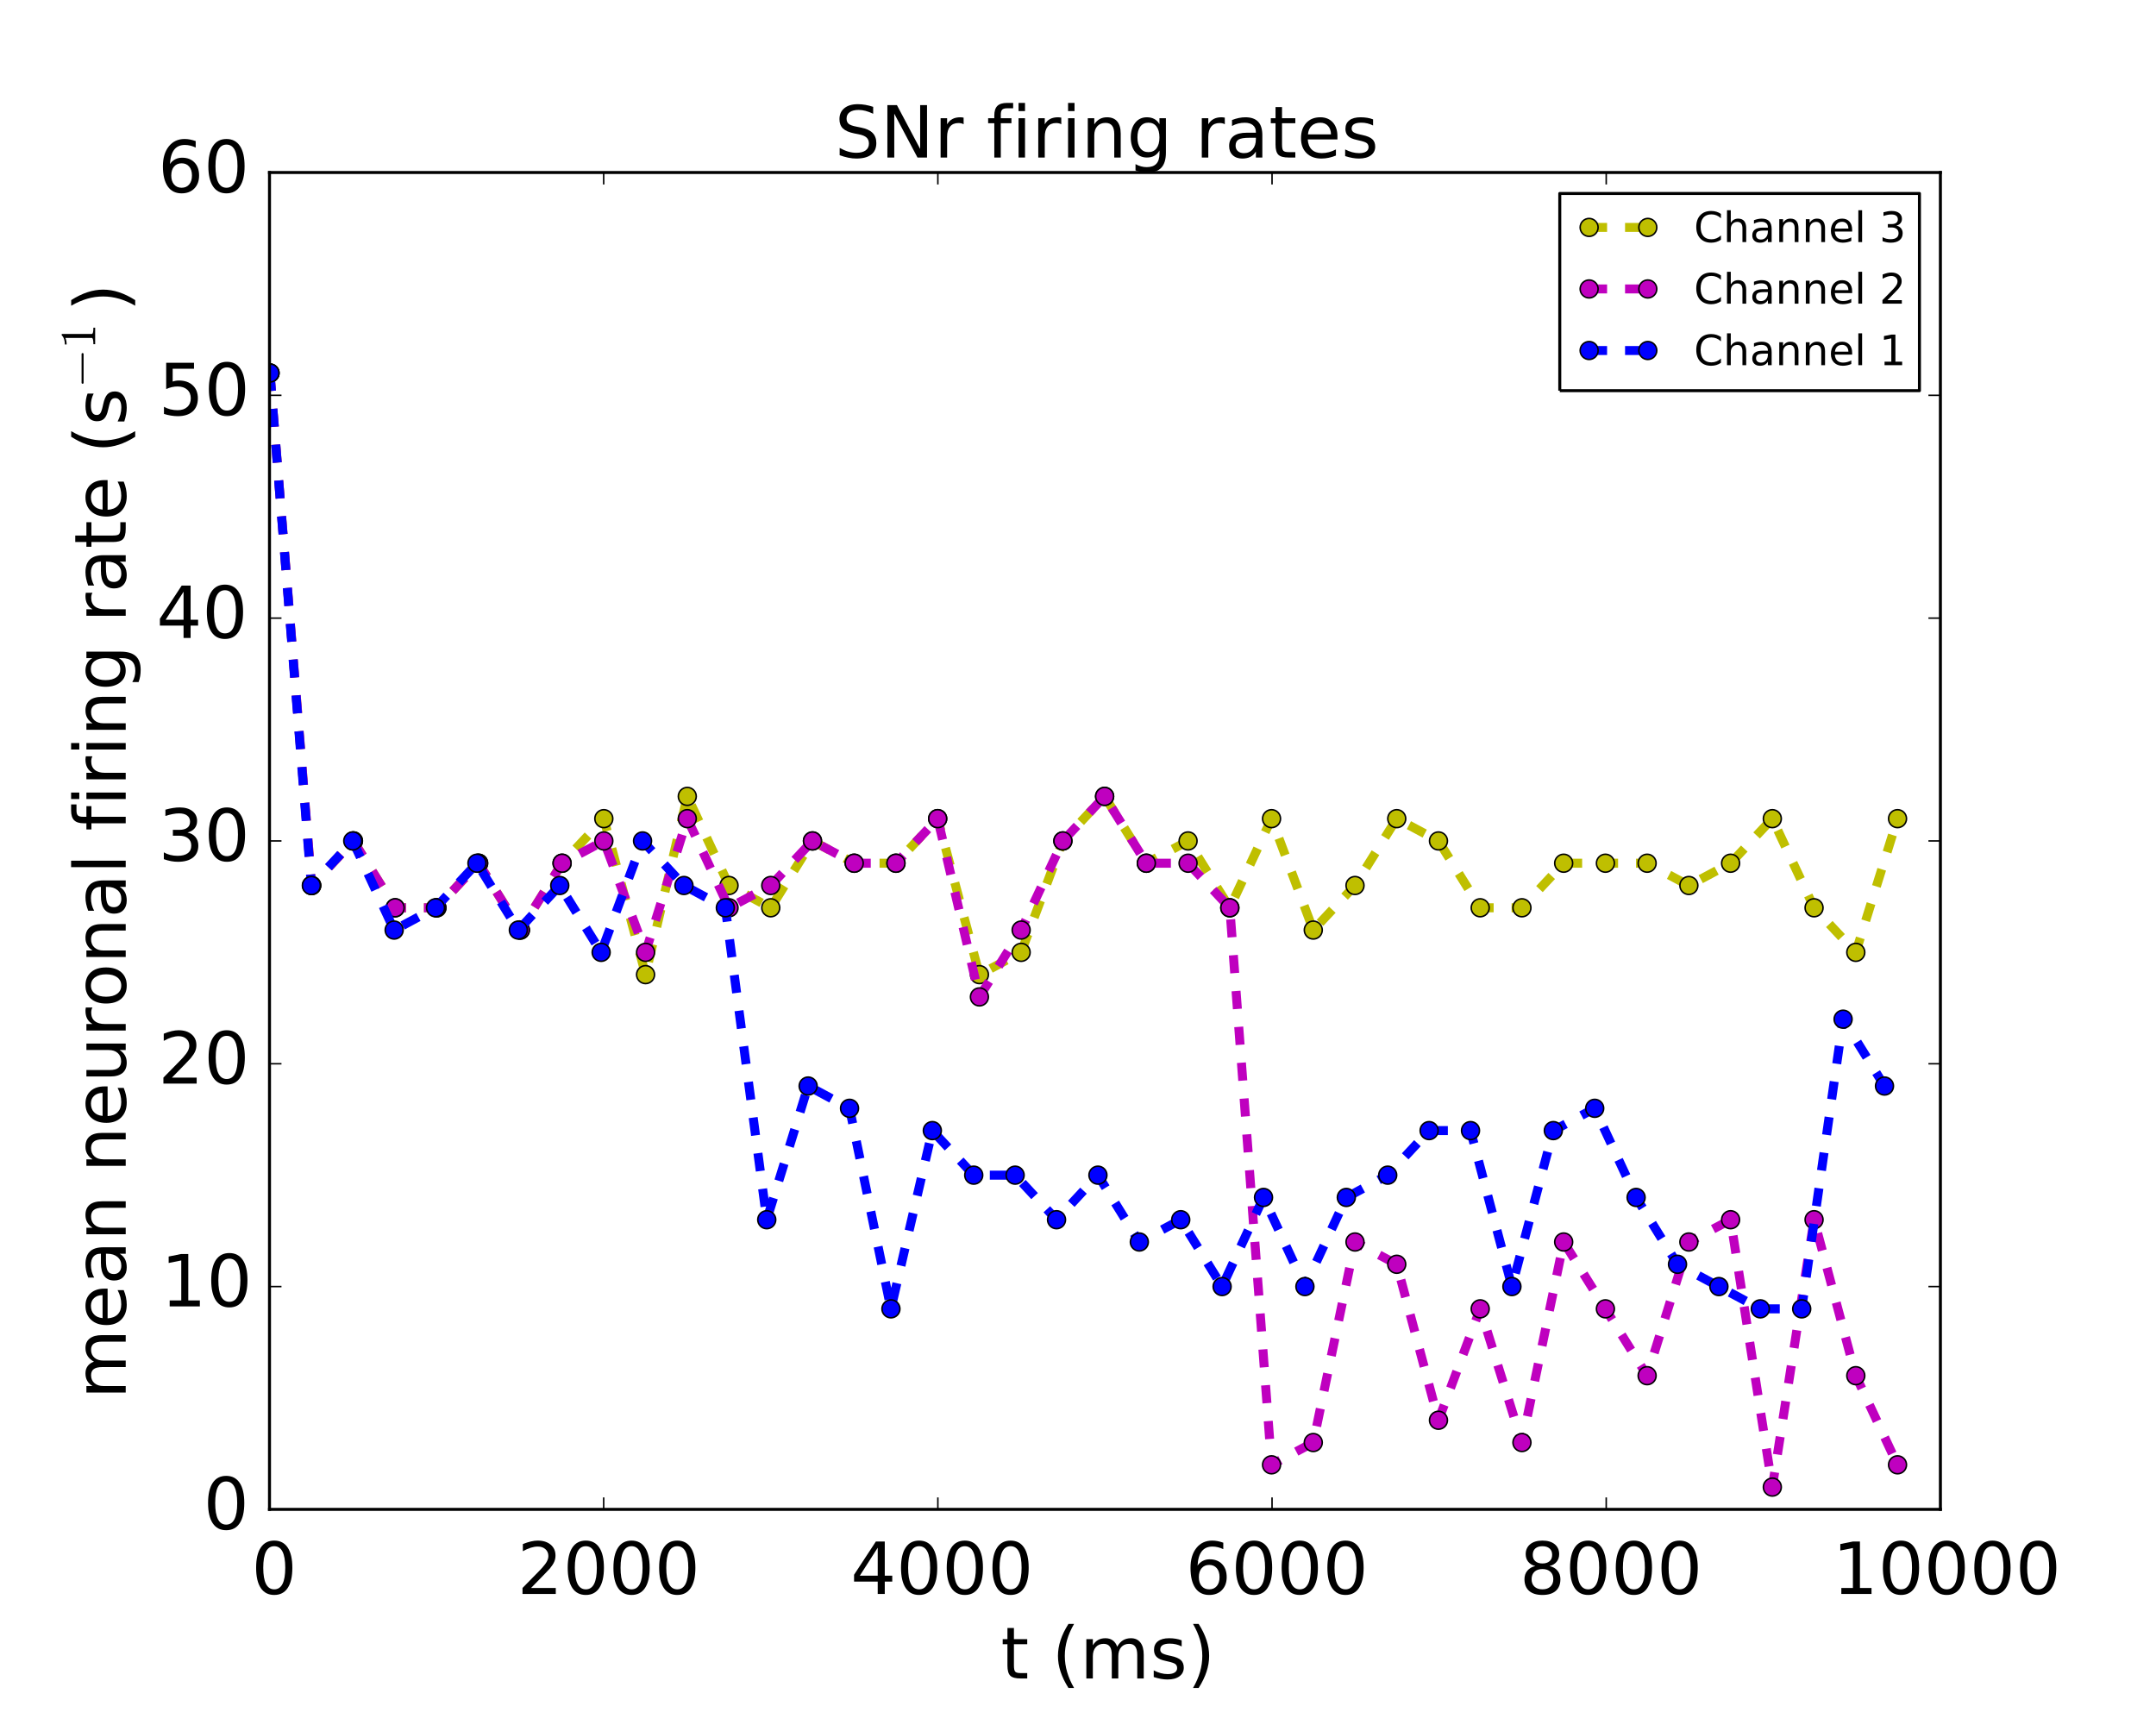 <?xml version="1.0" encoding="utf-8" standalone="no"?>
<!DOCTYPE svg PUBLIC "-//W3C//DTD SVG 1.1//EN"
  "http://www.w3.org/Graphics/SVG/1.1/DTD/svg11.dtd">
<!-- Created with matplotlib (http://matplotlib.org/) -->
<svg height="576pt" version="1.1" viewBox="0 0 720 576" width="720pt" xmlns="http://www.w3.org/2000/svg" xmlns:xlink="http://www.w3.org/1999/xlink">
 <defs>
  <style type="text/css">
*{stroke-linecap:butt;stroke-linejoin:round;}
  </style>
 </defs>
 <g id="figure_1">
  <g id="patch_1">
   <path d="
M0 576
L720 576
L720 0
L0 0
z
" style="fill:#ffffff;"/>
  </g>
  <g id="axes_1">
   <g id="patch_2">
    <path d="
M90 504
L648 504
L648 57.6
L90 57.6
L90 504" style="fill:none;"/>
   </g>
   <g id="line2d_1">
    <path clip-path="url(#p337f83845a)" d="
M90.156 124.56
L104.093 295.68
L118.029 280.8
L131.966 303.12
L145.903 303.12
L159.839 288.24
L173.776 310.56
L187.712 288.24
L201.649 273.36
L215.586 325.44
L229.522 265.92
L243.459 295.68
L257.396 303.12
L271.332 280.8
L285.269 288.24
L299.205 288.24
L313.142 273.36
L327.079 325.44
L341.015 318
L354.952 280.8
L368.888 265.92
L382.825 288.24
L396.762 280.8
L410.698 303.12
L424.635 273.36
L438.571 310.56
L452.508 295.68
L466.445 273.36
L480.381 280.8
L494.318 303.12
L508.254 303.12
L522.191 288.24
L536.128 288.24
L550.064 288.24
L564.001 295.68
L577.938 288.24
L591.874 273.36
L605.811 303.12
L619.747 318
L633.684 273.36" style="fill:none;stroke:#bfbf00;stroke-dasharray:6,6;stroke-dashoffset:0.0;stroke-width:3;"/>
    <defs>
     <path d="
M0 3
C0.796 3 1.559 2.684 2.121 2.121
C2.684 1.559 3 0.796 3 0
C3 -0.796 2.684 -1.559 2.121 -2.121
C1.559 -2.684 0.796 -3 0 -3
C-0.796 -3 -1.559 -2.684 -2.121 -2.121
C-2.684 -1.559 -3 -0.796 -3 0
C-3 0.796 -2.684 1.559 -2.121 2.121
C-1.559 2.684 -0.796 3 0 3
z
" id="m55fa9e03f3" style="stroke:#000000;stroke-width:0.5;"/>
    </defs>
    <g clip-path="url(#p337f83845a)">
     <use style="fill:#bfbf00;stroke:#000000;stroke-width:0.5;" x="90.156" xlink:href="#m55fa9e03f3" y="124.56"/>
     <use style="fill:#bfbf00;stroke:#000000;stroke-width:0.5;" x="104.093" xlink:href="#m55fa9e03f3" y="295.68"/>
     <use style="fill:#bfbf00;stroke:#000000;stroke-width:0.5;" x="118.029" xlink:href="#m55fa9e03f3" y="280.8"/>
     <use style="fill:#bfbf00;stroke:#000000;stroke-width:0.5;" x="131.966" xlink:href="#m55fa9e03f3" y="303.12"/>
     <use style="fill:#bfbf00;stroke:#000000;stroke-width:0.5;" x="145.903" xlink:href="#m55fa9e03f3" y="303.12"/>
     <use style="fill:#bfbf00;stroke:#000000;stroke-width:0.5;" x="159.839" xlink:href="#m55fa9e03f3" y="288.24"/>
     <use style="fill:#bfbf00;stroke:#000000;stroke-width:0.5;" x="173.776" xlink:href="#m55fa9e03f3" y="310.56"/>
     <use style="fill:#bfbf00;stroke:#000000;stroke-width:0.5;" x="187.712" xlink:href="#m55fa9e03f3" y="288.24"/>
     <use style="fill:#bfbf00;stroke:#000000;stroke-width:0.5;" x="201.649" xlink:href="#m55fa9e03f3" y="273.36"/>
     <use style="fill:#bfbf00;stroke:#000000;stroke-width:0.5;" x="215.586" xlink:href="#m55fa9e03f3" y="325.44"/>
     <use style="fill:#bfbf00;stroke:#000000;stroke-width:0.5;" x="229.522" xlink:href="#m55fa9e03f3" y="265.92"/>
     <use style="fill:#bfbf00;stroke:#000000;stroke-width:0.5;" x="243.459" xlink:href="#m55fa9e03f3" y="295.68"/>
     <use style="fill:#bfbf00;stroke:#000000;stroke-width:0.5;" x="257.396" xlink:href="#m55fa9e03f3" y="303.12"/>
     <use style="fill:#bfbf00;stroke:#000000;stroke-width:0.5;" x="271.332" xlink:href="#m55fa9e03f3" y="280.8"/>
     <use style="fill:#bfbf00;stroke:#000000;stroke-width:0.5;" x="285.269" xlink:href="#m55fa9e03f3" y="288.24"/>
     <use style="fill:#bfbf00;stroke:#000000;stroke-width:0.5;" x="299.205" xlink:href="#m55fa9e03f3" y="288.24"/>
     <use style="fill:#bfbf00;stroke:#000000;stroke-width:0.5;" x="313.142" xlink:href="#m55fa9e03f3" y="273.36"/>
     <use style="fill:#bfbf00;stroke:#000000;stroke-width:0.5;" x="327.079" xlink:href="#m55fa9e03f3" y="325.44"/>
     <use style="fill:#bfbf00;stroke:#000000;stroke-width:0.5;" x="341.015" xlink:href="#m55fa9e03f3" y="318.0"/>
     <use style="fill:#bfbf00;stroke:#000000;stroke-width:0.5;" x="354.952" xlink:href="#m55fa9e03f3" y="280.8"/>
     <use style="fill:#bfbf00;stroke:#000000;stroke-width:0.5;" x="368.888" xlink:href="#m55fa9e03f3" y="265.92"/>
     <use style="fill:#bfbf00;stroke:#000000;stroke-width:0.5;" x="382.825" xlink:href="#m55fa9e03f3" y="288.24"/>
     <use style="fill:#bfbf00;stroke:#000000;stroke-width:0.5;" x="396.762" xlink:href="#m55fa9e03f3" y="280.8"/>
     <use style="fill:#bfbf00;stroke:#000000;stroke-width:0.5;" x="410.698" xlink:href="#m55fa9e03f3" y="303.12"/>
     <use style="fill:#bfbf00;stroke:#000000;stroke-width:0.5;" x="424.635" xlink:href="#m55fa9e03f3" y="273.36"/>
     <use style="fill:#bfbf00;stroke:#000000;stroke-width:0.5;" x="438.571" xlink:href="#m55fa9e03f3" y="310.56"/>
     <use style="fill:#bfbf00;stroke:#000000;stroke-width:0.5;" x="452.508" xlink:href="#m55fa9e03f3" y="295.68"/>
     <use style="fill:#bfbf00;stroke:#000000;stroke-width:0.5;" x="466.445" xlink:href="#m55fa9e03f3" y="273.36"/>
     <use style="fill:#bfbf00;stroke:#000000;stroke-width:0.5;" x="480.381" xlink:href="#m55fa9e03f3" y="280.8"/>
     <use style="fill:#bfbf00;stroke:#000000;stroke-width:0.5;" x="494.318" xlink:href="#m55fa9e03f3" y="303.12"/>
     <use style="fill:#bfbf00;stroke:#000000;stroke-width:0.5;" x="508.254" xlink:href="#m55fa9e03f3" y="303.12"/>
     <use style="fill:#bfbf00;stroke:#000000;stroke-width:0.5;" x="522.191" xlink:href="#m55fa9e03f3" y="288.24"/>
     <use style="fill:#bfbf00;stroke:#000000;stroke-width:0.5;" x="536.128" xlink:href="#m55fa9e03f3" y="288.24"/>
     <use style="fill:#bfbf00;stroke:#000000;stroke-width:0.5;" x="550.064" xlink:href="#m55fa9e03f3" y="288.24"/>
     <use style="fill:#bfbf00;stroke:#000000;stroke-width:0.5;" x="564.001" xlink:href="#m55fa9e03f3" y="295.68"/>
     <use style="fill:#bfbf00;stroke:#000000;stroke-width:0.5;" x="577.938" xlink:href="#m55fa9e03f3" y="288.24"/>
     <use style="fill:#bfbf00;stroke:#000000;stroke-width:0.5;" x="591.874" xlink:href="#m55fa9e03f3" y="273.36"/>
     <use style="fill:#bfbf00;stroke:#000000;stroke-width:0.5;" x="605.811" xlink:href="#m55fa9e03f3" y="303.12"/>
     <use style="fill:#bfbf00;stroke:#000000;stroke-width:0.5;" x="619.747" xlink:href="#m55fa9e03f3" y="318.0"/>
     <use style="fill:#bfbf00;stroke:#000000;stroke-width:0.5;" x="633.684" xlink:href="#m55fa9e03f3" y="273.36"/>
    </g>
   </g>
   <g id="line2d_2">
    <path clip-path="url(#p337f83845a)" d="
M90.156 124.56
L104.093 295.68
L118.029 280.8
L131.966 303.12
L145.903 303.12
L159.839 288.24
L173.776 310.56
L187.712 288.24
L201.649 280.8
L215.586 318
L229.522 273.36
L243.459 303.12
L257.396 295.68
L271.332 280.8
L285.269 288.24
L299.205 288.24
L313.142 273.36
L327.079 332.88
L341.015 310.56
L354.952 280.8
L368.888 265.92
L382.825 288.24
L396.762 288.24
L410.698 303.12
L424.635 489.12
L438.571 481.68
L452.508 414.72
L466.445 422.16
L480.381 474.24
L494.318 437.04
L508.254 481.68
L522.191 414.72
L536.128 437.04
L550.064 459.36
L564.001 414.72
L577.938 407.28
L591.874 496.56
L605.811 407.28
L619.747 459.36
L633.684 489.12" style="fill:none;stroke:#bf00bf;stroke-dasharray:6,6;stroke-dashoffset:0.0;stroke-width:3;"/>
    <defs>
     <path d="
M0 3
C0.796 3 1.559 2.684 2.121 2.121
C2.684 1.559 3 0.796 3 0
C3 -0.796 2.684 -1.559 2.121 -2.121
C1.559 -2.684 0.796 -3 0 -3
C-0.796 -3 -1.559 -2.684 -2.121 -2.121
C-2.684 -1.559 -3 -0.796 -3 0
C-3 0.796 -2.684 1.559 -2.121 2.121
C-1.559 2.684 -0.796 3 0 3
z
" id="m340e750fc5" style="stroke:#000000;stroke-width:0.5;"/>
    </defs>
    <g clip-path="url(#p337f83845a)">
     <use style="fill:#bf00bf;stroke:#000000;stroke-width:0.5;" x="90.156" xlink:href="#m340e750fc5" y="124.56"/>
     <use style="fill:#bf00bf;stroke:#000000;stroke-width:0.5;" x="104.093" xlink:href="#m340e750fc5" y="295.68"/>
     <use style="fill:#bf00bf;stroke:#000000;stroke-width:0.5;" x="118.029" xlink:href="#m340e750fc5" y="280.8"/>
     <use style="fill:#bf00bf;stroke:#000000;stroke-width:0.5;" x="131.966" xlink:href="#m340e750fc5" y="303.12"/>
     <use style="fill:#bf00bf;stroke:#000000;stroke-width:0.5;" x="145.903" xlink:href="#m340e750fc5" y="303.12"/>
     <use style="fill:#bf00bf;stroke:#000000;stroke-width:0.5;" x="159.839" xlink:href="#m340e750fc5" y="288.24"/>
     <use style="fill:#bf00bf;stroke:#000000;stroke-width:0.5;" x="173.776" xlink:href="#m340e750fc5" y="310.56"/>
     <use style="fill:#bf00bf;stroke:#000000;stroke-width:0.5;" x="187.712" xlink:href="#m340e750fc5" y="288.24"/>
     <use style="fill:#bf00bf;stroke:#000000;stroke-width:0.5;" x="201.649" xlink:href="#m340e750fc5" y="280.8"/>
     <use style="fill:#bf00bf;stroke:#000000;stroke-width:0.5;" x="215.586" xlink:href="#m340e750fc5" y="318.0"/>
     <use style="fill:#bf00bf;stroke:#000000;stroke-width:0.5;" x="229.522" xlink:href="#m340e750fc5" y="273.36"/>
     <use style="fill:#bf00bf;stroke:#000000;stroke-width:0.5;" x="243.459" xlink:href="#m340e750fc5" y="303.12"/>
     <use style="fill:#bf00bf;stroke:#000000;stroke-width:0.5;" x="257.396" xlink:href="#m340e750fc5" y="295.68"/>
     <use style="fill:#bf00bf;stroke:#000000;stroke-width:0.5;" x="271.332" xlink:href="#m340e750fc5" y="280.8"/>
     <use style="fill:#bf00bf;stroke:#000000;stroke-width:0.5;" x="285.269" xlink:href="#m340e750fc5" y="288.24"/>
     <use style="fill:#bf00bf;stroke:#000000;stroke-width:0.5;" x="299.205" xlink:href="#m340e750fc5" y="288.24"/>
     <use style="fill:#bf00bf;stroke:#000000;stroke-width:0.5;" x="313.142" xlink:href="#m340e750fc5" y="273.36"/>
     <use style="fill:#bf00bf;stroke:#000000;stroke-width:0.5;" x="327.079" xlink:href="#m340e750fc5" y="332.88"/>
     <use style="fill:#bf00bf;stroke:#000000;stroke-width:0.5;" x="341.015" xlink:href="#m340e750fc5" y="310.56"/>
     <use style="fill:#bf00bf;stroke:#000000;stroke-width:0.5;" x="354.952" xlink:href="#m340e750fc5" y="280.8"/>
     <use style="fill:#bf00bf;stroke:#000000;stroke-width:0.5;" x="368.888" xlink:href="#m340e750fc5" y="265.92"/>
     <use style="fill:#bf00bf;stroke:#000000;stroke-width:0.5;" x="382.825" xlink:href="#m340e750fc5" y="288.24"/>
     <use style="fill:#bf00bf;stroke:#000000;stroke-width:0.5;" x="396.762" xlink:href="#m340e750fc5" y="288.24"/>
     <use style="fill:#bf00bf;stroke:#000000;stroke-width:0.5;" x="410.698" xlink:href="#m340e750fc5" y="303.12"/>
     <use style="fill:#bf00bf;stroke:#000000;stroke-width:0.5;" x="424.635" xlink:href="#m340e750fc5" y="489.12"/>
     <use style="fill:#bf00bf;stroke:#000000;stroke-width:0.5;" x="438.571" xlink:href="#m340e750fc5" y="481.68"/>
     <use style="fill:#bf00bf;stroke:#000000;stroke-width:0.5;" x="452.508" xlink:href="#m340e750fc5" y="414.72"/>
     <use style="fill:#bf00bf;stroke:#000000;stroke-width:0.5;" x="466.445" xlink:href="#m340e750fc5" y="422.16"/>
     <use style="fill:#bf00bf;stroke:#000000;stroke-width:0.5;" x="480.381" xlink:href="#m340e750fc5" y="474.24"/>
     <use style="fill:#bf00bf;stroke:#000000;stroke-width:0.5;" x="494.318" xlink:href="#m340e750fc5" y="437.04"/>
     <use style="fill:#bf00bf;stroke:#000000;stroke-width:0.5;" x="508.254" xlink:href="#m340e750fc5" y="481.68"/>
     <use style="fill:#bf00bf;stroke:#000000;stroke-width:0.5;" x="522.191" xlink:href="#m340e750fc5" y="414.72"/>
     <use style="fill:#bf00bf;stroke:#000000;stroke-width:0.5;" x="536.128" xlink:href="#m340e750fc5" y="437.04"/>
     <use style="fill:#bf00bf;stroke:#000000;stroke-width:0.5;" x="550.064" xlink:href="#m340e750fc5" y="459.36"/>
     <use style="fill:#bf00bf;stroke:#000000;stroke-width:0.5;" x="564.001" xlink:href="#m340e750fc5" y="414.72"/>
     <use style="fill:#bf00bf;stroke:#000000;stroke-width:0.5;" x="577.938" xlink:href="#m340e750fc5" y="407.28"/>
     <use style="fill:#bf00bf;stroke:#000000;stroke-width:0.5;" x="591.874" xlink:href="#m340e750fc5" y="496.56"/>
     <use style="fill:#bf00bf;stroke:#000000;stroke-width:0.5;" x="605.811" xlink:href="#m340e750fc5" y="407.28"/>
     <use style="fill:#bf00bf;stroke:#000000;stroke-width:0.5;" x="619.747" xlink:href="#m340e750fc5" y="459.36"/>
     <use style="fill:#bf00bf;stroke:#000000;stroke-width:0.5;" x="633.684" xlink:href="#m340e750fc5" y="489.12"/>
    </g>
   </g>
   <g id="line2d_3">
    <path clip-path="url(#p337f83845a)" d="
M90.156 124.56
L103.981 295.68
L117.806 280.8
L131.631 310.56
L145.456 303.12
L159.281 288.24
L173.106 310.56
L186.931 295.68
L200.756 318
L214.581 280.8
L228.406 295.68
L242.231 303.12
L256.056 407.28
L269.881 362.64
L283.706 370.08
L297.531 437.04
L311.356 377.52
L325.181 392.4
L339.006 392.4
L352.831 407.28
L366.656 392.4
L380.481 414.72
L394.306 407.28
L408.131 429.6
L421.956 399.84
L435.781 429.6
L449.606 399.84
L463.431 392.4
L477.256 377.52
L491.081 377.52
L504.906 429.6
L518.731 377.52
L532.557 370.08
L546.382 399.84
L560.207 422.16
L574.032 429.6
L587.857 437.04
L601.682 437.04
L615.507 340.32
L629.332 362.64" style="fill:none;stroke:#0000ff;stroke-dasharray:6,6;stroke-dashoffset:0.0;stroke-width:3;"/>
    <defs>
     <path d="
M0 3
C0.796 3 1.559 2.684 2.121 2.121
C2.684 1.559 3 0.796 3 0
C3 -0.796 2.684 -1.559 2.121 -2.121
C1.559 -2.684 0.796 -3 0 -3
C-0.796 -3 -1.559 -2.684 -2.121 -2.121
C-2.684 -1.559 -3 -0.796 -3 0
C-3 0.796 -2.684 1.559 -2.121 2.121
C-1.559 2.684 -0.796 3 0 3
z
" id="mf1e9a9e4ae" style="stroke:#000000;stroke-width:0.5;"/>
    </defs>
    <g clip-path="url(#p337f83845a)">
     <use style="fill:#0000ff;stroke:#000000;stroke-width:0.5;" x="90.156" xlink:href="#mf1e9a9e4ae" y="124.56"/>
     <use style="fill:#0000ff;stroke:#000000;stroke-width:0.5;" x="103.981" xlink:href="#mf1e9a9e4ae" y="295.68"/>
     <use style="fill:#0000ff;stroke:#000000;stroke-width:0.5;" x="117.806" xlink:href="#mf1e9a9e4ae" y="280.8"/>
     <use style="fill:#0000ff;stroke:#000000;stroke-width:0.5;" x="131.631" xlink:href="#mf1e9a9e4ae" y="310.56"/>
     <use style="fill:#0000ff;stroke:#000000;stroke-width:0.5;" x="145.456" xlink:href="#mf1e9a9e4ae" y="303.12"/>
     <use style="fill:#0000ff;stroke:#000000;stroke-width:0.5;" x="159.281" xlink:href="#mf1e9a9e4ae" y="288.24"/>
     <use style="fill:#0000ff;stroke:#000000;stroke-width:0.5;" x="173.106" xlink:href="#mf1e9a9e4ae" y="310.56"/>
     <use style="fill:#0000ff;stroke:#000000;stroke-width:0.5;" x="186.931" xlink:href="#mf1e9a9e4ae" y="295.68"/>
     <use style="fill:#0000ff;stroke:#000000;stroke-width:0.5;" x="200.756" xlink:href="#mf1e9a9e4ae" y="318.0"/>
     <use style="fill:#0000ff;stroke:#000000;stroke-width:0.5;" x="214.581" xlink:href="#mf1e9a9e4ae" y="280.8"/>
     <use style="fill:#0000ff;stroke:#000000;stroke-width:0.5;" x="228.406" xlink:href="#mf1e9a9e4ae" y="295.68"/>
     <use style="fill:#0000ff;stroke:#000000;stroke-width:0.5;" x="242.231" xlink:href="#mf1e9a9e4ae" y="303.12"/>
     <use style="fill:#0000ff;stroke:#000000;stroke-width:0.5;" x="256.056" xlink:href="#mf1e9a9e4ae" y="407.28"/>
     <use style="fill:#0000ff;stroke:#000000;stroke-width:0.5;" x="269.881" xlink:href="#mf1e9a9e4ae" y="362.64"/>
     <use style="fill:#0000ff;stroke:#000000;stroke-width:0.5;" x="283.706" xlink:href="#mf1e9a9e4ae" y="370.08"/>
     <use style="fill:#0000ff;stroke:#000000;stroke-width:0.5;" x="297.531" xlink:href="#mf1e9a9e4ae" y="437.04"/>
     <use style="fill:#0000ff;stroke:#000000;stroke-width:0.5;" x="311.356" xlink:href="#mf1e9a9e4ae" y="377.52"/>
     <use style="fill:#0000ff;stroke:#000000;stroke-width:0.5;" x="325.181" xlink:href="#mf1e9a9e4ae" y="392.4"/>
     <use style="fill:#0000ff;stroke:#000000;stroke-width:0.5;" x="339.006" xlink:href="#mf1e9a9e4ae" y="392.4"/>
     <use style="fill:#0000ff;stroke:#000000;stroke-width:0.5;" x="352.831" xlink:href="#mf1e9a9e4ae" y="407.28"/>
     <use style="fill:#0000ff;stroke:#000000;stroke-width:0.5;" x="366.656" xlink:href="#mf1e9a9e4ae" y="392.4"/>
     <use style="fill:#0000ff;stroke:#000000;stroke-width:0.5;" x="380.481" xlink:href="#mf1e9a9e4ae" y="414.72"/>
     <use style="fill:#0000ff;stroke:#000000;stroke-width:0.5;" x="394.306" xlink:href="#mf1e9a9e4ae" y="407.28"/>
     <use style="fill:#0000ff;stroke:#000000;stroke-width:0.5;" x="408.131" xlink:href="#mf1e9a9e4ae" y="429.6"/>
     <use style="fill:#0000ff;stroke:#000000;stroke-width:0.5;" x="421.956" xlink:href="#mf1e9a9e4ae" y="399.84"/>
     <use style="fill:#0000ff;stroke:#000000;stroke-width:0.5;" x="435.781" xlink:href="#mf1e9a9e4ae" y="429.6"/>
     <use style="fill:#0000ff;stroke:#000000;stroke-width:0.5;" x="449.606" xlink:href="#mf1e9a9e4ae" y="399.84"/>
     <use style="fill:#0000ff;stroke:#000000;stroke-width:0.5;" x="463.431" xlink:href="#mf1e9a9e4ae" y="392.4"/>
     <use style="fill:#0000ff;stroke:#000000;stroke-width:0.5;" x="477.256" xlink:href="#mf1e9a9e4ae" y="377.52"/>
     <use style="fill:#0000ff;stroke:#000000;stroke-width:0.5;" x="491.081" xlink:href="#mf1e9a9e4ae" y="377.52"/>
     <use style="fill:#0000ff;stroke:#000000;stroke-width:0.5;" x="504.906" xlink:href="#mf1e9a9e4ae" y="429.6"/>
     <use style="fill:#0000ff;stroke:#000000;stroke-width:0.5;" x="518.731" xlink:href="#mf1e9a9e4ae" y="377.52"/>
     <use style="fill:#0000ff;stroke:#000000;stroke-width:0.5;" x="532.557" xlink:href="#mf1e9a9e4ae" y="370.08"/>
     <use style="fill:#0000ff;stroke:#000000;stroke-width:0.5;" x="546.382" xlink:href="#mf1e9a9e4ae" y="399.84"/>
     <use style="fill:#0000ff;stroke:#000000;stroke-width:0.5;" x="560.207" xlink:href="#mf1e9a9e4ae" y="422.16"/>
     <use style="fill:#0000ff;stroke:#000000;stroke-width:0.5;" x="574.032" xlink:href="#mf1e9a9e4ae" y="429.6"/>
     <use style="fill:#0000ff;stroke:#000000;stroke-width:0.5;" x="587.857" xlink:href="#mf1e9a9e4ae" y="437.04"/>
     <use style="fill:#0000ff;stroke:#000000;stroke-width:0.5;" x="601.682" xlink:href="#mf1e9a9e4ae" y="437.04"/>
     <use style="fill:#0000ff;stroke:#000000;stroke-width:0.5;" x="615.507" xlink:href="#mf1e9a9e4ae" y="340.32"/>
     <use style="fill:#0000ff;stroke:#000000;stroke-width:0.5;" x="629.332" xlink:href="#mf1e9a9e4ae" y="362.64"/>
    </g>
   </g>
   <g id="patch_3">
    <path d="
M90 57.6
L648 57.6" style="fill:none;stroke:#000000;stroke-linecap:square;stroke-linejoin:miter;"/>
   </g>
   <g id="patch_4">
    <path d="
M648 504
L648 57.6" style="fill:none;stroke:#000000;stroke-linecap:square;stroke-linejoin:miter;"/>
   </g>
   <g id="patch_5">
    <path d="
M90 504
L648 504" style="fill:none;stroke:#000000;stroke-linecap:square;stroke-linejoin:miter;"/>
   </g>
   <g id="patch_6">
    <path d="
M90 504
L90 57.6" style="fill:none;stroke:#000000;stroke-linecap:square;stroke-linejoin:miter;"/>
   </g>
   <g id="matplotlib.axis_1">
    <g id="xtick_1">
     <g id="line2d_4">
      <defs>
       <path d="
M0 0
L0 -4" id="m93b0483c22" style="stroke:#000000;stroke-width:0.5;"/>
      </defs>
      <g>
       <use style="stroke:#000000;stroke-width:0.5;" x="90.0" xlink:href="#m93b0483c22" y="504.0"/>
      </g>
     </g>
     <g id="line2d_5">
      <defs>
       <path d="
M0 0
L0 4" id="m741efc42ff" style="stroke:#000000;stroke-width:0.5;"/>
      </defs>
      <g>
       <use style="stroke:#000000;stroke-width:0.5;" x="90.0" xlink:href="#m741efc42ff" y="57.6"/>
      </g>
     </g>
     <g id="text_1">
      <!-- 0 -->
      <defs>
       <path d="
M31.781 66.406
Q24.172 66.406 20.328 58.906
Q16.5 51.422 16.5 36.375
Q16.5 21.391 20.328 13.891
Q24.172 6.391 31.781 6.391
Q39.453 6.391 43.281 13.891
Q47.125 21.391 47.125 36.375
Q47.125 51.422 43.281 58.906
Q39.453 66.406 31.781 66.406
M31.781 74.219
Q44.047 74.219 50.516 64.516
Q56.984 54.828 56.984 36.375
Q56.984 17.969 50.516 8.266
Q44.047 -1.422 31.781 -1.422
Q19.531 -1.422 13.062 8.266
Q6.594 17.969 6.594 36.375
Q6.594 54.828 13.062 64.516
Q19.531 74.219 31.781 74.219" id="BitstreamVeraSans-Roman-30"/>
      </defs>
      <g transform="translate(83.953 532.236)scale(0.24 -0.24)">
       <use xlink:href="#BitstreamVeraSans-Roman-30"/>
      </g>
     </g>
    </g>
    <g id="xtick_2">
     <g id="line2d_6">
      <g>
       <use style="stroke:#000000;stroke-width:0.5;" x="201.6" xlink:href="#m93b0483c22" y="504.0"/>
      </g>
     </g>
     <g id="line2d_7">
      <g>
       <use style="stroke:#000000;stroke-width:0.5;" x="201.6" xlink:href="#m741efc42ff" y="57.6"/>
      </g>
     </g>
     <g id="text_2">
      <!-- 2000 -->
      <defs>
       <path d="
M19.188 8.297
L53.609 8.297
L53.609 0
L7.328 0
L7.328 8.297
Q12.938 14.109 22.625 23.891
Q32.328 33.688 34.812 36.531
Q39.547 41.844 41.422 45.531
Q43.312 49.219 43.312 52.781
Q43.312 58.594 39.234 62.25
Q35.156 65.922 28.609 65.922
Q23.969 65.922 18.812 64.312
Q13.672 62.703 7.812 59.422
L7.812 69.391
Q13.766 71.781 18.938 73
Q24.125 74.219 28.422 74.219
Q39.75 74.219 46.484 68.547
Q53.219 62.891 53.219 53.422
Q53.219 48.922 51.531 44.891
Q49.859 40.875 45.406 35.406
Q44.188 33.984 37.641 27.219
Q31.109 20.453 19.188 8.297" id="BitstreamVeraSans-Roman-32"/>
      </defs>
      <g transform="translate(172.736 532.236)scale(0.24 -0.24)">
       <use xlink:href="#BitstreamVeraSans-Roman-32"/>
       <use x="63.623" xlink:href="#BitstreamVeraSans-Roman-30"/>
       <use x="127.246" xlink:href="#BitstreamVeraSans-Roman-30"/>
       <use x="190.869" xlink:href="#BitstreamVeraSans-Roman-30"/>
      </g>
     </g>
    </g>
    <g id="xtick_3">
     <g id="line2d_8">
      <g>
       <use style="stroke:#000000;stroke-width:0.5;" x="313.2" xlink:href="#m93b0483c22" y="504.0"/>
      </g>
     </g>
     <g id="line2d_9">
      <g>
       <use style="stroke:#000000;stroke-width:0.5;" x="313.2" xlink:href="#m741efc42ff" y="57.6"/>
      </g>
     </g>
     <g id="text_3">
      <!-- 4000 -->
      <defs>
       <path d="
M37.797 64.312
L12.891 25.391
L37.797 25.391
z

M35.203 72.906
L47.609 72.906
L47.609 25.391
L58.016 25.391
L58.016 17.188
L47.609 17.188
L47.609 0
L37.797 0
L37.797 17.188
L4.891 17.188
L4.891 26.703
z
" id="BitstreamVeraSans-Roman-34"/>
      </defs>
      <g transform="translate(284.044 532.236)scale(0.24 -0.24)">
       <use xlink:href="#BitstreamVeraSans-Roman-34"/>
       <use x="63.623" xlink:href="#BitstreamVeraSans-Roman-30"/>
       <use x="127.246" xlink:href="#BitstreamVeraSans-Roman-30"/>
       <use x="190.869" xlink:href="#BitstreamVeraSans-Roman-30"/>
      </g>
     </g>
    </g>
    <g id="xtick_4">
     <g id="line2d_10">
      <g>
       <use style="stroke:#000000;stroke-width:0.5;" x="424.8" xlink:href="#m93b0483c22" y="504.0"/>
      </g>
     </g>
     <g id="line2d_11">
      <g>
       <use style="stroke:#000000;stroke-width:0.5;" x="424.8" xlink:href="#m741efc42ff" y="57.6"/>
      </g>
     </g>
     <g id="text_4">
      <!-- 6000 -->
      <defs>
       <path d="
M33.016 40.375
Q26.375 40.375 22.484 35.828
Q18.609 31.297 18.609 23.391
Q18.609 15.531 22.484 10.953
Q26.375 6.391 33.016 6.391
Q39.656 6.391 43.531 10.953
Q47.406 15.531 47.406 23.391
Q47.406 31.297 43.531 35.828
Q39.656 40.375 33.016 40.375
M52.594 71.297
L52.594 62.312
Q48.875 64.062 45.094 64.984
Q41.312 65.922 37.594 65.922
Q27.828 65.922 22.672 59.328
Q17.531 52.734 16.797 39.406
Q19.672 43.656 24.016 45.922
Q28.375 48.188 33.594 48.188
Q44.578 48.188 50.953 41.516
Q57.328 34.859 57.328 23.391
Q57.328 12.156 50.688 5.359
Q44.047 -1.422 33.016 -1.422
Q20.359 -1.422 13.672 8.266
Q6.984 17.969 6.984 36.375
Q6.984 53.656 15.188 63.938
Q23.391 74.219 37.203 74.219
Q40.922 74.219 44.703 73.484
Q48.484 72.75 52.594 71.297" id="BitstreamVeraSans-Roman-36"/>
      </defs>
      <g transform="translate(395.895 532.236)scale(0.24 -0.24)">
       <use xlink:href="#BitstreamVeraSans-Roman-36"/>
       <use x="63.623" xlink:href="#BitstreamVeraSans-Roman-30"/>
       <use x="127.246" xlink:href="#BitstreamVeraSans-Roman-30"/>
       <use x="190.869" xlink:href="#BitstreamVeraSans-Roman-30"/>
      </g>
     </g>
    </g>
    <g id="xtick_5">
     <g id="line2d_12">
      <g>
       <use style="stroke:#000000;stroke-width:0.5;" x="536.4" xlink:href="#m93b0483c22" y="504.0"/>
      </g>
     </g>
     <g id="line2d_13">
      <g>
       <use style="stroke:#000000;stroke-width:0.5;" x="536.4" xlink:href="#m741efc42ff" y="57.6"/>
      </g>
     </g>
     <g id="text_5">
      <!-- 8000 -->
      <defs>
       <path d="
M31.781 34.625
Q24.75 34.625 20.719 30.859
Q16.703 27.094 16.703 20.516
Q16.703 13.922 20.719 10.156
Q24.75 6.391 31.781 6.391
Q38.812 6.391 42.859 10.172
Q46.922 13.969 46.922 20.516
Q46.922 27.094 42.891 30.859
Q38.875 34.625 31.781 34.625
M21.922 38.812
Q15.578 40.375 12.031 44.719
Q8.5 49.078 8.5 55.328
Q8.5 64.062 14.719 69.141
Q20.953 74.219 31.781 74.219
Q42.672 74.219 48.875 69.141
Q55.078 64.062 55.078 55.328
Q55.078 49.078 51.531 44.719
Q48 40.375 41.703 38.812
Q48.828 37.156 52.797 32.312
Q56.781 27.484 56.781 20.516
Q56.781 9.906 50.312 4.234
Q43.844 -1.422 31.781 -1.422
Q19.734 -1.422 13.25 4.234
Q6.781 9.906 6.781 20.516
Q6.781 27.484 10.781 32.312
Q14.797 37.156 21.922 38.812
M18.312 54.391
Q18.312 48.734 21.844 45.562
Q25.391 42.391 31.781 42.391
Q38.141 42.391 41.719 45.562
Q45.312 48.734 45.312 54.391
Q45.312 60.062 41.719 63.234
Q38.141 66.406 31.781 66.406
Q25.391 66.406 21.844 63.234
Q18.312 60.062 18.312 54.391" id="BitstreamVeraSans-Roman-38"/>
      </defs>
      <g transform="translate(507.471 532.236)scale(0.24 -0.24)">
       <use xlink:href="#BitstreamVeraSans-Roman-38"/>
       <use x="63.623" xlink:href="#BitstreamVeraSans-Roman-30"/>
       <use x="127.246" xlink:href="#BitstreamVeraSans-Roman-30"/>
       <use x="190.869" xlink:href="#BitstreamVeraSans-Roman-30"/>
      </g>
     </g>
    </g>
    <g id="xtick_6">
     <g id="line2d_14">
      <g>
       <use style="stroke:#000000;stroke-width:0.5;" x="648.0" xlink:href="#m93b0483c22" y="504.0"/>
      </g>
     </g>
     <g id="line2d_15">
      <g>
       <use style="stroke:#000000;stroke-width:0.5;" x="648.0" xlink:href="#m741efc42ff" y="57.6"/>
      </g>
     </g>
     <g id="text_6">
      <!-- 10000 -->
      <defs>
       <path d="
M12.406 8.297
L28.516 8.297
L28.516 63.922
L10.984 60.406
L10.984 69.391
L28.422 72.906
L38.281 72.906
L38.281 8.297
L54.391 8.297
L54.391 0
L12.406 0
z
" id="BitstreamVeraSans-Roman-31"/>
      </defs>
      <g transform="translate(611.94 532.236)scale(0.24 -0.24)">
       <use xlink:href="#BitstreamVeraSans-Roman-31"/>
       <use x="63.623" xlink:href="#BitstreamVeraSans-Roman-30"/>
       <use x="127.246" xlink:href="#BitstreamVeraSans-Roman-30"/>
       <use x="190.869" xlink:href="#BitstreamVeraSans-Roman-30"/>
       <use x="254.492" xlink:href="#BitstreamVeraSans-Roman-30"/>
      </g>
     </g>
    </g>
    <g id="text_7">
     <!-- t (ms) -->
     <defs>
      <path id="BitstreamVeraSans-Roman-20"/>
      <path d="
M8.016 75.875
L15.828 75.875
Q23.141 64.359 26.781 53.312
Q30.422 42.281 30.422 31.391
Q30.422 20.453 26.781 9.375
Q23.141 -1.703 15.828 -13.188
L8.016 -13.188
Q14.5 -2 17.703 9.062
Q20.906 20.125 20.906 31.391
Q20.906 42.672 17.703 53.656
Q14.5 64.656 8.016 75.875" id="BitstreamVeraSans-Roman-29"/>
      <path d="
M52 44.188
Q55.375 50.25 60.062 53.125
Q64.75 56 71.094 56
Q79.641 56 84.281 50.016
Q88.922 44.047 88.922 33.016
L88.922 0
L79.891 0
L79.891 32.719
Q79.891 40.578 77.094 44.375
Q74.312 48.188 68.609 48.188
Q61.625 48.188 57.562 43.547
Q53.516 38.922 53.516 30.906
L53.516 0
L44.484 0
L44.484 32.719
Q44.484 40.625 41.703 44.406
Q38.922 48.188 33.109 48.188
Q26.219 48.188 22.156 43.531
Q18.109 38.875 18.109 30.906
L18.109 0
L9.078 0
L9.078 54.688
L18.109 54.688
L18.109 46.188
Q21.188 51.219 25.484 53.609
Q29.781 56 35.688 56
Q41.656 56 45.828 52.969
Q50 49.953 52 44.188" id="BitstreamVeraSans-Roman-6d"/>
      <path d="
M31 75.875
Q24.469 64.656 21.281 53.656
Q18.109 42.672 18.109 31.391
Q18.109 20.125 21.312 9.062
Q24.516 -2 31 -13.188
L23.188 -13.188
Q15.875 -1.703 12.234 9.375
Q8.594 20.453 8.594 31.391
Q8.594 42.281 12.203 53.312
Q15.828 64.359 23.188 75.875
z
" id="BitstreamVeraSans-Roman-28"/>
      <path d="
M18.312 70.219
L18.312 54.688
L36.812 54.688
L36.812 47.703
L18.312 47.703
L18.312 18.016
Q18.312 11.328 20.141 9.422
Q21.969 7.516 27.594 7.516
L36.812 7.516
L36.812 0
L27.594 0
Q17.188 0 13.234 3.875
Q9.281 7.766 9.281 18.016
L9.281 47.703
L2.688 47.703
L2.688 54.688
L9.281 54.688
L9.281 70.219
z
" id="BitstreamVeraSans-Roman-74"/>
      <path d="
M44.281 53.078
L44.281 44.578
Q40.484 46.531 36.375 47.5
Q32.281 48.484 27.875 48.484
Q21.188 48.484 17.844 46.438
Q14.5 44.391 14.5 40.281
Q14.5 37.156 16.891 35.375
Q19.281 33.594 26.516 31.984
L29.594 31.297
Q39.156 29.25 43.188 25.516
Q47.219 21.781 47.219 15.094
Q47.219 7.469 41.188 3.016
Q35.156 -1.422 24.609 -1.422
Q20.219 -1.422 15.453 -0.562
Q10.688 0.297 5.422 2
L5.422 11.281
Q10.406 8.688 15.234 7.391
Q20.062 6.109 24.812 6.109
Q31.156 6.109 34.562 8.281
Q37.984 10.453 37.984 14.406
Q37.984 18.062 35.516 20.016
Q33.062 21.969 24.703 23.781
L21.578 24.516
Q13.234 26.266 9.516 29.906
Q5.812 33.547 5.812 39.891
Q5.812 47.609 11.281 51.797
Q16.75 56 26.812 56
Q31.781 56 36.172 55.266
Q40.578 54.547 44.281 53.078" id="BitstreamVeraSans-Roman-73"/>
     </defs>
     <g transform="translate(334.209 560.464)scale(0.24 -0.24)">
      <use xlink:href="#BitstreamVeraSans-Roman-74"/>
      <use x="39.209" xlink:href="#BitstreamVeraSans-Roman-20"/>
      <use x="70.996" xlink:href="#BitstreamVeraSans-Roman-28"/>
      <use x="110.01" xlink:href="#BitstreamVeraSans-Roman-6d"/>
      <use x="207.422" xlink:href="#BitstreamVeraSans-Roman-73"/>
      <use x="259.521" xlink:href="#BitstreamVeraSans-Roman-29"/>
     </g>
    </g>
   </g>
   <g id="matplotlib.axis_2">
    <g id="ytick_1">
     <g id="line2d_16">
      <defs>
       <path d="
M0 0
L4 0" id="m728421d6d4" style="stroke:#000000;stroke-width:0.5;"/>
      </defs>
      <g>
       <use style="stroke:#000000;stroke-width:0.5;" x="90.0" xlink:href="#m728421d6d4" y="504.0"/>
      </g>
     </g>
     <g id="line2d_17">
      <defs>
       <path d="
M0 0
L-4 0" id="mcb0005524f" style="stroke:#000000;stroke-width:0.5;"/>
      </defs>
      <g>
       <use style="stroke:#000000;stroke-width:0.5;" x="648.0" xlink:href="#mcb0005524f" y="504.0"/>
      </g>
     </g>
     <g id="text_8">
      <!-- 0 -->
      <g transform="translate(67.906 510.623)scale(0.24 -0.24)">
       <use xlink:href="#BitstreamVeraSans-Roman-30"/>
      </g>
     </g>
    </g>
    <g id="ytick_2">
     <g id="line2d_18">
      <g>
       <use style="stroke:#000000;stroke-width:0.5;" x="90.0" xlink:href="#m728421d6d4" y="429.6"/>
      </g>
     </g>
     <g id="line2d_19">
      <g>
       <use style="stroke:#000000;stroke-width:0.5;" x="648.0" xlink:href="#mcb0005524f" y="429.6"/>
      </g>
     </g>
     <g id="text_9">
      <!-- 10 -->
      <g transform="translate(53.69 436.223)scale(0.24 -0.24)">
       <use xlink:href="#BitstreamVeraSans-Roman-31"/>
       <use x="63.623" xlink:href="#BitstreamVeraSans-Roman-30"/>
      </g>
     </g>
    </g>
    <g id="ytick_3">
     <g id="line2d_20">
      <g>
       <use style="stroke:#000000;stroke-width:0.5;" x="90.0" xlink:href="#m728421d6d4" y="355.2"/>
      </g>
     </g>
     <g id="line2d_21">
      <g>
       <use style="stroke:#000000;stroke-width:0.5;" x="648.0" xlink:href="#mcb0005524f" y="355.2"/>
      </g>
     </g>
     <g id="text_10">
      <!-- 20 -->
      <g transform="translate(52.812 361.822)scale(0.24 -0.24)">
       <use xlink:href="#BitstreamVeraSans-Roman-32"/>
       <use x="63.623" xlink:href="#BitstreamVeraSans-Roman-30"/>
      </g>
     </g>
    </g>
    <g id="ytick_4">
     <g id="line2d_22">
      <g>
       <use style="stroke:#000000;stroke-width:0.5;" x="90.0" xlink:href="#m728421d6d4" y="280.8"/>
      </g>
     </g>
     <g id="line2d_23">
      <g>
       <use style="stroke:#000000;stroke-width:0.5;" x="648.0" xlink:href="#mcb0005524f" y="280.8"/>
      </g>
     </g>
     <g id="text_11">
      <!-- 30 -->
      <defs>
       <path d="
M40.578 39.312
Q47.656 37.797 51.625 33
Q55.609 28.219 55.609 21.188
Q55.609 10.406 48.188 4.484
Q40.766 -1.422 27.094 -1.422
Q22.516 -1.422 17.656 -0.516
Q12.797 0.391 7.625 2.203
L7.625 11.719
Q11.719 9.328 16.594 8.109
Q21.484 6.891 26.812 6.891
Q36.078 6.891 40.938 10.547
Q45.797 14.203 45.797 21.188
Q45.797 27.641 41.281 31.266
Q36.766 34.906 28.719 34.906
L20.219 34.906
L20.219 43.016
L29.109 43.016
Q36.375 43.016 40.234 45.922
Q44.094 48.828 44.094 54.297
Q44.094 59.906 40.109 62.906
Q36.141 65.922 28.719 65.922
Q24.656 65.922 20.016 65.031
Q15.375 64.156 9.812 62.312
L9.812 71.094
Q15.438 72.656 20.344 73.438
Q25.25 74.219 29.594 74.219
Q40.828 74.219 47.359 69.109
Q53.906 64.016 53.906 55.328
Q53.906 49.266 50.438 45.094
Q46.969 40.922 40.578 39.312" id="BitstreamVeraSans-Roman-33"/>
      </defs>
      <g transform="translate(52.884 287.423)scale(0.24 -0.24)">
       <use xlink:href="#BitstreamVeraSans-Roman-33"/>
       <use x="63.623" xlink:href="#BitstreamVeraSans-Roman-30"/>
      </g>
     </g>
    </g>
    <g id="ytick_5">
     <g id="line2d_24">
      <g>
       <use style="stroke:#000000;stroke-width:0.5;" x="90.0" xlink:href="#m728421d6d4" y="206.4"/>
      </g>
     </g>
     <g id="line2d_25">
      <g>
       <use style="stroke:#000000;stroke-width:0.5;" x="648.0" xlink:href="#mcb0005524f" y="206.4"/>
      </g>
     </g>
     <g id="text_12">
      <!-- 40 -->
      <g transform="translate(52.227 213.023)scale(0.24 -0.24)">
       <use xlink:href="#BitstreamVeraSans-Roman-34"/>
       <use x="63.623" xlink:href="#BitstreamVeraSans-Roman-30"/>
      </g>
     </g>
    </g>
    <g id="ytick_6">
     <g id="line2d_26">
      <g>
       <use style="stroke:#000000;stroke-width:0.5;" x="90.0" xlink:href="#m728421d6d4" y="132.0"/>
      </g>
     </g>
     <g id="line2d_27">
      <g>
       <use style="stroke:#000000;stroke-width:0.5;" x="648.0" xlink:href="#mcb0005524f" y="132.0"/>
      </g>
     </g>
     <g id="text_13">
      <!-- 50 -->
      <defs>
       <path d="
M10.797 72.906
L49.516 72.906
L49.516 64.594
L19.828 64.594
L19.828 46.734
Q21.969 47.469 24.109 47.828
Q26.266 48.188 28.422 48.188
Q40.625 48.188 47.75 41.5
Q54.891 34.812 54.891 23.391
Q54.891 11.625 47.562 5.094
Q40.234 -1.422 26.906 -1.422
Q22.312 -1.422 17.547 -0.641
Q12.797 0.141 7.719 1.703
L7.719 11.625
Q12.109 9.234 16.797 8.062
Q21.484 6.891 26.703 6.891
Q35.156 6.891 40.078 11.328
Q45.016 15.766 45.016 23.391
Q45.016 31 40.078 35.438
Q35.156 39.891 26.703 39.891
Q22.75 39.891 18.812 39.016
Q14.891 38.141 10.797 36.281
z
" id="BitstreamVeraSans-Roman-35"/>
      </defs>
      <g transform="translate(52.906 138.623)scale(0.24 -0.24)">
       <use xlink:href="#BitstreamVeraSans-Roman-35"/>
       <use x="63.623" xlink:href="#BitstreamVeraSans-Roman-30"/>
      </g>
     </g>
    </g>
    <g id="ytick_7">
     <g id="line2d_28">
      <g>
       <use style="stroke:#000000;stroke-width:0.5;" x="90.0" xlink:href="#m728421d6d4" y="57.6"/>
      </g>
     </g>
     <g id="line2d_29">
      <g>
       <use style="stroke:#000000;stroke-width:0.5;" x="648.0" xlink:href="#mcb0005524f" y="57.6"/>
      </g>
     </g>
     <g id="text_14">
      <!-- 60 -->
      <g transform="translate(52.73 64.222)scale(0.24 -0.24)">
       <use xlink:href="#BitstreamVeraSans-Roman-36"/>
       <use x="63.623" xlink:href="#BitstreamVeraSans-Roman-30"/>
      </g>
     </g>
    </g>
    <g id="text_15">
     <!-- mean neuronal firing rate (s$^{-1}$) -->
     <defs>
      <path d="
M9.281 0
L9.281 3.516
Q21.781 3.516 21.781 6.688
L21.781 59.188
Q16.609 56.688 8.688 56.688
L8.688 60.203
Q20.953 60.203 27.203 66.609
L28.609 66.609
Q28.953 66.609 29.266 66.328
Q29.594 66.062 29.594 65.719
L29.594 6.688
Q29.594 3.516 42.094 3.516
L42.094 0
z
" id="Cmr10-31"/>
      <path d="
M37.109 75.984
L37.109 68.5
L28.516 68.5
Q23.688 68.5 21.797 66.547
Q19.922 64.594 19.922 59.516
L19.922 54.688
L34.719 54.688
L34.719 47.703
L19.922 47.703
L19.922 0
L10.891 0
L10.891 47.703
L2.297 47.703
L2.297 54.688
L10.891 54.688
L10.891 58.5
Q10.891 67.625 15.141 71.797
Q19.391 75.984 28.609 75.984
z
" id="BitstreamVeraSans-Roman-66"/>
      <path d="
M54.891 33.016
L54.891 0
L45.906 0
L45.906 32.719
Q45.906 40.484 42.875 44.328
Q39.844 48.188 33.797 48.188
Q26.516 48.188 22.312 43.547
Q18.109 38.922 18.109 30.906
L18.109 0
L9.078 0
L9.078 54.688
L18.109 54.688
L18.109 46.188
Q21.344 51.125 25.703 53.562
Q30.078 56 35.797 56
Q45.219 56 50.047 50.172
Q54.891 44.344 54.891 33.016" id="BitstreamVeraSans-Roman-6e"/>
      <path d="
M41.109 46.297
Q39.594 47.172 37.812 47.578
Q36.031 48 33.891 48
Q26.266 48 22.188 43.047
Q18.109 38.094 18.109 28.812
L18.109 0
L9.078 0
L9.078 54.688
L18.109 54.688
L18.109 46.188
Q20.953 51.172 25.484 53.578
Q30.031 56 36.531 56
Q37.453 56 38.578 55.875
Q39.703 55.766 41.062 55.516
z
" id="BitstreamVeraSans-Roman-72"/>
      <path d="
M30.609 48.391
Q23.391 48.391 19.188 42.75
Q14.984 37.109 14.984 27.297
Q14.984 17.484 19.156 11.844
Q23.344 6.203 30.609 6.203
Q37.797 6.203 41.984 11.859
Q46.188 17.531 46.188 27.297
Q46.188 37.016 41.984 42.703
Q37.797 48.391 30.609 48.391
M30.609 56
Q42.328 56 49.016 48.375
Q55.719 40.766 55.719 27.297
Q55.719 13.875 49.016 6.219
Q42.328 -1.422 30.609 -1.422
Q18.844 -1.422 12.172 6.219
Q5.516 13.875 5.516 27.297
Q5.516 40.766 12.172 48.375
Q18.844 56 30.609 56" id="BitstreamVeraSans-Roman-6f"/>
      <path d="
M9.422 75.984
L18.406 75.984
L18.406 0
L9.422 0
z
" id="BitstreamVeraSans-Roman-6c"/>
      <path d="
M10.203 23
Q9.375 23 8.828 23.625
Q8.297 24.266 8.297 25
Q8.297 25.734 8.828 26.359
Q9.375 27 10.203 27
L67.578 27
Q68.359 27 68.875 26.359
Q69.391 25.734 69.391 25
Q69.391 24.266 68.875 23.625
Q68.359 23 67.578 23
z
" id="Cmsy10-a1"/>
      <path d="
M9.422 54.688
L18.406 54.688
L18.406 0
L9.422 0
z

M9.422 75.984
L18.406 75.984
L18.406 64.594
L9.422 64.594
z
" id="BitstreamVeraSans-Roman-69"/>
      <path d="
M56.203 29.594
L56.203 25.203
L14.891 25.203
Q15.484 15.922 20.484 11.062
Q25.484 6.203 34.422 6.203
Q39.594 6.203 44.453 7.469
Q49.312 8.734 54.109 11.281
L54.109 2.781
Q49.266 0.734 44.188 -0.344
Q39.109 -1.422 33.891 -1.422
Q20.797 -1.422 13.156 6.188
Q5.516 13.812 5.516 26.812
Q5.516 40.234 12.766 48.109
Q20.016 56 32.328 56
Q43.359 56 49.781 48.891
Q56.203 41.797 56.203 29.594
M47.219 32.234
Q47.125 39.594 43.094 43.984
Q39.062 48.391 32.422 48.391
Q24.906 48.391 20.391 44.141
Q15.875 39.891 15.188 32.172
z
" id="BitstreamVeraSans-Roman-65"/>
      <path d="
M45.406 27.984
Q45.406 37.75 41.375 43.109
Q37.359 48.484 30.078 48.484
Q22.859 48.484 18.828 43.109
Q14.797 37.75 14.797 27.984
Q14.797 18.266 18.828 12.891
Q22.859 7.516 30.078 7.516
Q37.359 7.516 41.375 12.891
Q45.406 18.266 45.406 27.984
M54.391 6.781
Q54.391 -7.172 48.188 -13.984
Q42 -20.797 29.203 -20.797
Q24.469 -20.797 20.266 -20.094
Q16.062 -19.391 12.109 -17.922
L12.109 -9.188
Q16.062 -11.328 19.922 -12.344
Q23.781 -13.375 27.781 -13.375
Q36.625 -13.375 41.016 -8.766
Q45.406 -4.156 45.406 5.172
L45.406 9.625
Q42.625 4.781 38.281 2.391
Q33.938 0 27.875 0
Q17.828 0 11.672 7.656
Q5.516 15.328 5.516 27.984
Q5.516 40.672 11.672 48.328
Q17.828 56 27.875 56
Q33.938 56 38.281 53.609
Q42.625 51.219 45.406 46.391
L45.406 54.688
L54.391 54.688
z
" id="BitstreamVeraSans-Roman-67"/>
      <path d="
M8.5 21.578
L8.5 54.688
L17.484 54.688
L17.484 21.922
Q17.484 14.156 20.5 10.266
Q23.531 6.391 29.594 6.391
Q36.859 6.391 41.078 11.031
Q45.312 15.672 45.312 23.688
L45.312 54.688
L54.297 54.688
L54.297 0
L45.312 0
L45.312 8.406
Q42.047 3.422 37.719 1
Q33.406 -1.422 27.688 -1.422
Q18.266 -1.422 13.375 4.438
Q8.5 10.297 8.5 21.578" id="BitstreamVeraSans-Roman-75"/>
      <path d="
M34.281 27.484
Q23.391 27.484 19.188 25
Q14.984 22.516 14.984 16.5
Q14.984 11.719 18.141 8.906
Q21.297 6.109 26.703 6.109
Q34.188 6.109 38.703 11.406
Q43.219 16.703 43.219 25.484
L43.219 27.484
z

M52.203 31.203
L52.203 0
L43.219 0
L43.219 8.297
Q40.141 3.328 35.547 0.953
Q30.953 -1.422 24.312 -1.422
Q15.922 -1.422 10.953 3.297
Q6 8.016 6 15.922
Q6 25.141 12.172 29.828
Q18.359 34.516 30.609 34.516
L43.219 34.516
L43.219 35.406
Q43.219 41.609 39.141 45
Q35.062 48.391 27.688 48.391
Q23 48.391 18.547 47.266
Q14.109 46.141 10.016 43.891
L10.016 52.203
Q14.938 54.109 19.578 55.047
Q24.219 56 28.609 56
Q40.484 56 46.344 49.844
Q52.203 43.703 52.203 31.203" id="BitstreamVeraSans-Roman-61"/>
     </defs>
     <g transform="translate(42.188 467.16)rotate(-90.0)scale(0.24 -0.24)">
      <use transform="translate(0.0 0.858)" xlink:href="#BitstreamVeraSans-Roman-6d"/>
      <use transform="translate(97.412 0.858)" xlink:href="#BitstreamVeraSans-Roman-65"/>
      <use transform="translate(158.936 0.858)" xlink:href="#BitstreamVeraSans-Roman-61"/>
      <use transform="translate(220.215 0.858)" xlink:href="#BitstreamVeraSans-Roman-6e"/>
      <use transform="translate(283.594 0.858)" xlink:href="#BitstreamVeraSans-Roman-20"/>
      <use transform="translate(315.381 0.858)" xlink:href="#BitstreamVeraSans-Roman-6e"/>
      <use transform="translate(378.76 0.858)" xlink:href="#BitstreamVeraSans-Roman-65"/>
      <use transform="translate(440.283 0.858)" xlink:href="#BitstreamVeraSans-Roman-75"/>
      <use transform="translate(503.662 0.858)" xlink:href="#BitstreamVeraSans-Roman-72"/>
      <use transform="translate(544.775 0.858)" xlink:href="#BitstreamVeraSans-Roman-6f"/>
      <use transform="translate(605.957 0.858)" xlink:href="#BitstreamVeraSans-Roman-6e"/>
      <use transform="translate(669.336 0.858)" xlink:href="#BitstreamVeraSans-Roman-61"/>
      <use transform="translate(730.615 0.858)" xlink:href="#BitstreamVeraSans-Roman-6c"/>
      <use transform="translate(758.398 0.858)" xlink:href="#BitstreamVeraSans-Roman-20"/>
      <use transform="translate(790.186 0.858)" xlink:href="#BitstreamVeraSans-Roman-66"/>
      <use transform="translate(825.391 0.858)" xlink:href="#BitstreamVeraSans-Roman-69"/>
      <use transform="translate(853.174 0.858)" xlink:href="#BitstreamVeraSans-Roman-72"/>
      <use transform="translate(894.287 0.858)" xlink:href="#BitstreamVeraSans-Roman-69"/>
      <use transform="translate(922.07 0.858)" xlink:href="#BitstreamVeraSans-Roman-6e"/>
      <use transform="translate(985.449 0.858)" xlink:href="#BitstreamVeraSans-Roman-67"/>
      <use transform="translate(1048.926 0.858)" xlink:href="#BitstreamVeraSans-Roman-20"/>
      <use transform="translate(1080.713 0.858)" xlink:href="#BitstreamVeraSans-Roman-72"/>
      <use transform="translate(1121.826 0.858)" xlink:href="#BitstreamVeraSans-Roman-61"/>
      <use transform="translate(1183.105 0.858)" xlink:href="#BitstreamVeraSans-Roman-74"/>
      <use transform="translate(1222.314 0.858)" xlink:href="#BitstreamVeraSans-Roman-65"/>
      <use transform="translate(1283.838 0.858)" xlink:href="#BitstreamVeraSans-Roman-20"/>
      <use transform="translate(1315.625 0.858)" xlink:href="#BitstreamVeraSans-Roman-28"/>
      <use transform="translate(1354.639 0.858)" xlink:href="#BitstreamVeraSans-Roman-73"/>
      <use transform="translate(1406.738 43.373)scale(0.7)" xlink:href="#Cmsy10-a1"/>
      <use transform="translate(1461.118 43.373)scale(0.7)" xlink:href="#Cmr10-31"/>
      <use transform="translate(1513.124 0.858)" xlink:href="#BitstreamVeraSans-Roman-29"/>
     </g>
    </g>
   </g>
   <g id="text_16">
    <!-- SNr firing rates -->
    <defs>
     <path d="
M9.812 72.906
L23.094 72.906
L55.422 11.922
L55.422 72.906
L64.984 72.906
L64.984 0
L51.703 0
L19.391 60.984
L19.391 0
L9.812 0
z
" id="BitstreamVeraSans-Roman-4e"/>
     <path d="
M53.516 70.516
L53.516 60.891
Q47.906 63.578 42.922 64.891
Q37.938 66.219 33.297 66.219
Q25.25 66.219 20.875 63.094
Q16.5 59.969 16.5 54.203
Q16.5 49.359 19.406 46.891
Q22.312 44.438 30.422 42.922
L36.375 41.703
Q47.406 39.594 52.656 34.297
Q57.906 29 57.906 20.125
Q57.906 9.516 50.797 4.047
Q43.703 -1.422 29.984 -1.422
Q24.812 -1.422 18.969 -0.25
Q13.141 0.922 6.891 3.219
L6.891 13.375
Q12.891 10.016 18.656 8.297
Q24.422 6.594 29.984 6.594
Q38.422 6.594 43.016 9.906
Q47.609 13.234 47.609 19.391
Q47.609 24.75 44.312 27.781
Q41.016 30.812 33.5 32.328
L27.484 33.5
Q16.453 35.688 11.516 40.375
Q6.594 45.062 6.594 53.422
Q6.594 63.094 13.406 68.656
Q20.219 74.219 32.172 74.219
Q37.312 74.219 42.625 73.281
Q47.953 72.359 53.516 70.516" id="BitstreamVeraSans-Roman-53"/>
    </defs>
    <g transform="translate(278.754 52.6)scale(0.24 -0.24)">
     <use xlink:href="#BitstreamVeraSans-Roman-53"/>
     <use x="63.477" xlink:href="#BitstreamVeraSans-Roman-4e"/>
     <use x="138.281" xlink:href="#BitstreamVeraSans-Roman-72"/>
     <use x="179.395" xlink:href="#BitstreamVeraSans-Roman-20"/>
     <use x="211.182" xlink:href="#BitstreamVeraSans-Roman-66"/>
     <use x="246.387" xlink:href="#BitstreamVeraSans-Roman-69"/>
     <use x="274.17" xlink:href="#BitstreamVeraSans-Roman-72"/>
     <use x="315.283" xlink:href="#BitstreamVeraSans-Roman-69"/>
     <use x="343.066" xlink:href="#BitstreamVeraSans-Roman-6e"/>
     <use x="406.445" xlink:href="#BitstreamVeraSans-Roman-67"/>
     <use x="469.922" xlink:href="#BitstreamVeraSans-Roman-20"/>
     <use x="501.709" xlink:href="#BitstreamVeraSans-Roman-72"/>
     <use x="542.822" xlink:href="#BitstreamVeraSans-Roman-61"/>
     <use x="604.102" xlink:href="#BitstreamVeraSans-Roman-74"/>
     <use x="643.311" xlink:href="#BitstreamVeraSans-Roman-65"/>
     <use x="704.834" xlink:href="#BitstreamVeraSans-Roman-73"/>
    </g>
   </g>
   <g id="legend_1">
    <g id="patch_7">
     <path d="
M520.889 130.448
L641 130.448
L641 64.6
L520.889 64.6
L520.889 130.448" style="fill:none;stroke:#000000;stroke-linejoin:miter;"/>
    </g>
    <g id="line2d_30">
     <path d="
M530.689 75.938
L550.289 75.938" style="fill:none;stroke:#bfbf00;stroke-dasharray:6,6;stroke-dashoffset:0.0;stroke-width:3;"/>
    </g>
    <g id="line2d_31">
     <g>
      <use style="fill:#bfbf00;stroke:#000000;stroke-width:0.5;" x="530.689" xlink:href="#m55fa9e03f3" y="75.938"/>
      <use style="fill:#bfbf00;stroke:#000000;stroke-width:0.5;" x="550.289" xlink:href="#m55fa9e03f3" y="75.938"/>
     </g>
    </g>
    <g id="text_17">
     <!-- Channel 3 -->
     <defs>
      <path d="
M64.406 67.281
L64.406 56.891
Q59.422 61.531 53.781 63.812
Q48.141 66.109 41.797 66.109
Q29.297 66.109 22.656 58.469
Q16.016 50.828 16.016 36.375
Q16.016 21.969 22.656 14.328
Q29.297 6.688 41.797 6.688
Q48.141 6.688 53.781 8.984
Q59.422 11.281 64.406 15.922
L64.406 5.609
Q59.234 2.094 53.438 0.328
Q47.656 -1.422 41.219 -1.422
Q24.656 -1.422 15.125 8.703
Q5.609 18.844 5.609 36.375
Q5.609 53.953 15.125 64.078
Q24.656 74.219 41.219 74.219
Q47.75 74.219 53.531 72.484
Q59.328 70.75 64.406 67.281" id="BitstreamVeraSans-Roman-43"/>
      <path d="
M54.891 33.016
L54.891 0
L45.906 0
L45.906 32.719
Q45.906 40.484 42.875 44.328
Q39.844 48.188 33.797 48.188
Q26.516 48.188 22.312 43.547
Q18.109 38.922 18.109 30.906
L18.109 0
L9.078 0
L9.078 75.984
L18.109 75.984
L18.109 46.188
Q21.344 51.125 25.703 53.562
Q30.078 56 35.797 56
Q45.219 56 50.047 50.172
Q54.891 44.344 54.891 33.016" id="BitstreamVeraSans-Roman-68"/>
     </defs>
     <g transform="translate(565.689 80.838)scale(0.14 -0.14)">
      <use xlink:href="#BitstreamVeraSans-Roman-43"/>
      <use x="69.824" xlink:href="#BitstreamVeraSans-Roman-68"/>
      <use x="133.203" xlink:href="#BitstreamVeraSans-Roman-61"/>
      <use x="194.482" xlink:href="#BitstreamVeraSans-Roman-6e"/>
      <use x="257.861" xlink:href="#BitstreamVeraSans-Roman-6e"/>
      <use x="321.24" xlink:href="#BitstreamVeraSans-Roman-65"/>
      <use x="382.764" xlink:href="#BitstreamVeraSans-Roman-6c"/>
      <use x="410.547" xlink:href="#BitstreamVeraSans-Roman-20"/>
      <use x="442.334" xlink:href="#BitstreamVeraSans-Roman-33"/>
     </g>
    </g>
    <g id="line2d_32">
     <path d="
M530.689 96.487
L550.289 96.487" style="fill:none;stroke:#bf00bf;stroke-dasharray:6,6;stroke-dashoffset:0.0;stroke-width:3;"/>
    </g>
    <g id="line2d_33">
     <g>
      <use style="fill:#bf00bf;stroke:#000000;stroke-width:0.5;" x="530.689" xlink:href="#m340e750fc5" y="96.487"/>
      <use style="fill:#bf00bf;stroke:#000000;stroke-width:0.5;" x="550.289" xlink:href="#m340e750fc5" y="96.487"/>
     </g>
    </g>
    <g id="text_18">
     <!-- Channel 2 -->
     <g transform="translate(565.689 101.387)scale(0.14 -0.14)">
      <use xlink:href="#BitstreamVeraSans-Roman-43"/>
      <use x="69.824" xlink:href="#BitstreamVeraSans-Roman-68"/>
      <use x="133.203" xlink:href="#BitstreamVeraSans-Roman-61"/>
      <use x="194.482" xlink:href="#BitstreamVeraSans-Roman-6e"/>
      <use x="257.861" xlink:href="#BitstreamVeraSans-Roman-6e"/>
      <use x="321.24" xlink:href="#BitstreamVeraSans-Roman-65"/>
      <use x="382.764" xlink:href="#BitstreamVeraSans-Roman-6c"/>
      <use x="410.547" xlink:href="#BitstreamVeraSans-Roman-20"/>
      <use x="442.334" xlink:href="#BitstreamVeraSans-Roman-32"/>
     </g>
    </g>
    <g id="line2d_34">
     <path d="
M530.689 117.037
L550.289 117.037" style="fill:none;stroke:#0000ff;stroke-dasharray:6,6;stroke-dashoffset:0.0;stroke-width:3;"/>
    </g>
    <g id="line2d_35">
     <g>
      <use style="fill:#0000ff;stroke:#000000;stroke-width:0.5;" x="530.689" xlink:href="#mf1e9a9e4ae" y="117.037"/>
      <use style="fill:#0000ff;stroke:#000000;stroke-width:0.5;" x="550.289" xlink:href="#mf1e9a9e4ae" y="117.037"/>
     </g>
    </g>
    <g id="text_19">
     <!-- Channel 1 -->
     <g transform="translate(565.689 121.937)scale(0.14 -0.14)">
      <use xlink:href="#BitstreamVeraSans-Roman-43"/>
      <use x="69.824" xlink:href="#BitstreamVeraSans-Roman-68"/>
      <use x="133.203" xlink:href="#BitstreamVeraSans-Roman-61"/>
      <use x="194.482" xlink:href="#BitstreamVeraSans-Roman-6e"/>
      <use x="257.861" xlink:href="#BitstreamVeraSans-Roman-6e"/>
      <use x="321.24" xlink:href="#BitstreamVeraSans-Roman-65"/>
      <use x="382.764" xlink:href="#BitstreamVeraSans-Roman-6c"/>
      <use x="410.547" xlink:href="#BitstreamVeraSans-Roman-20"/>
      <use x="442.334" xlink:href="#BitstreamVeraSans-Roman-31"/>
     </g>
    </g>
   </g>
  </g>
 </g>
 <defs>
  <clipPath id="p337f83845a">
   <rect height="446.4" width="558.0" x="90.0" y="57.6"/>
  </clipPath>
 </defs>
</svg>

